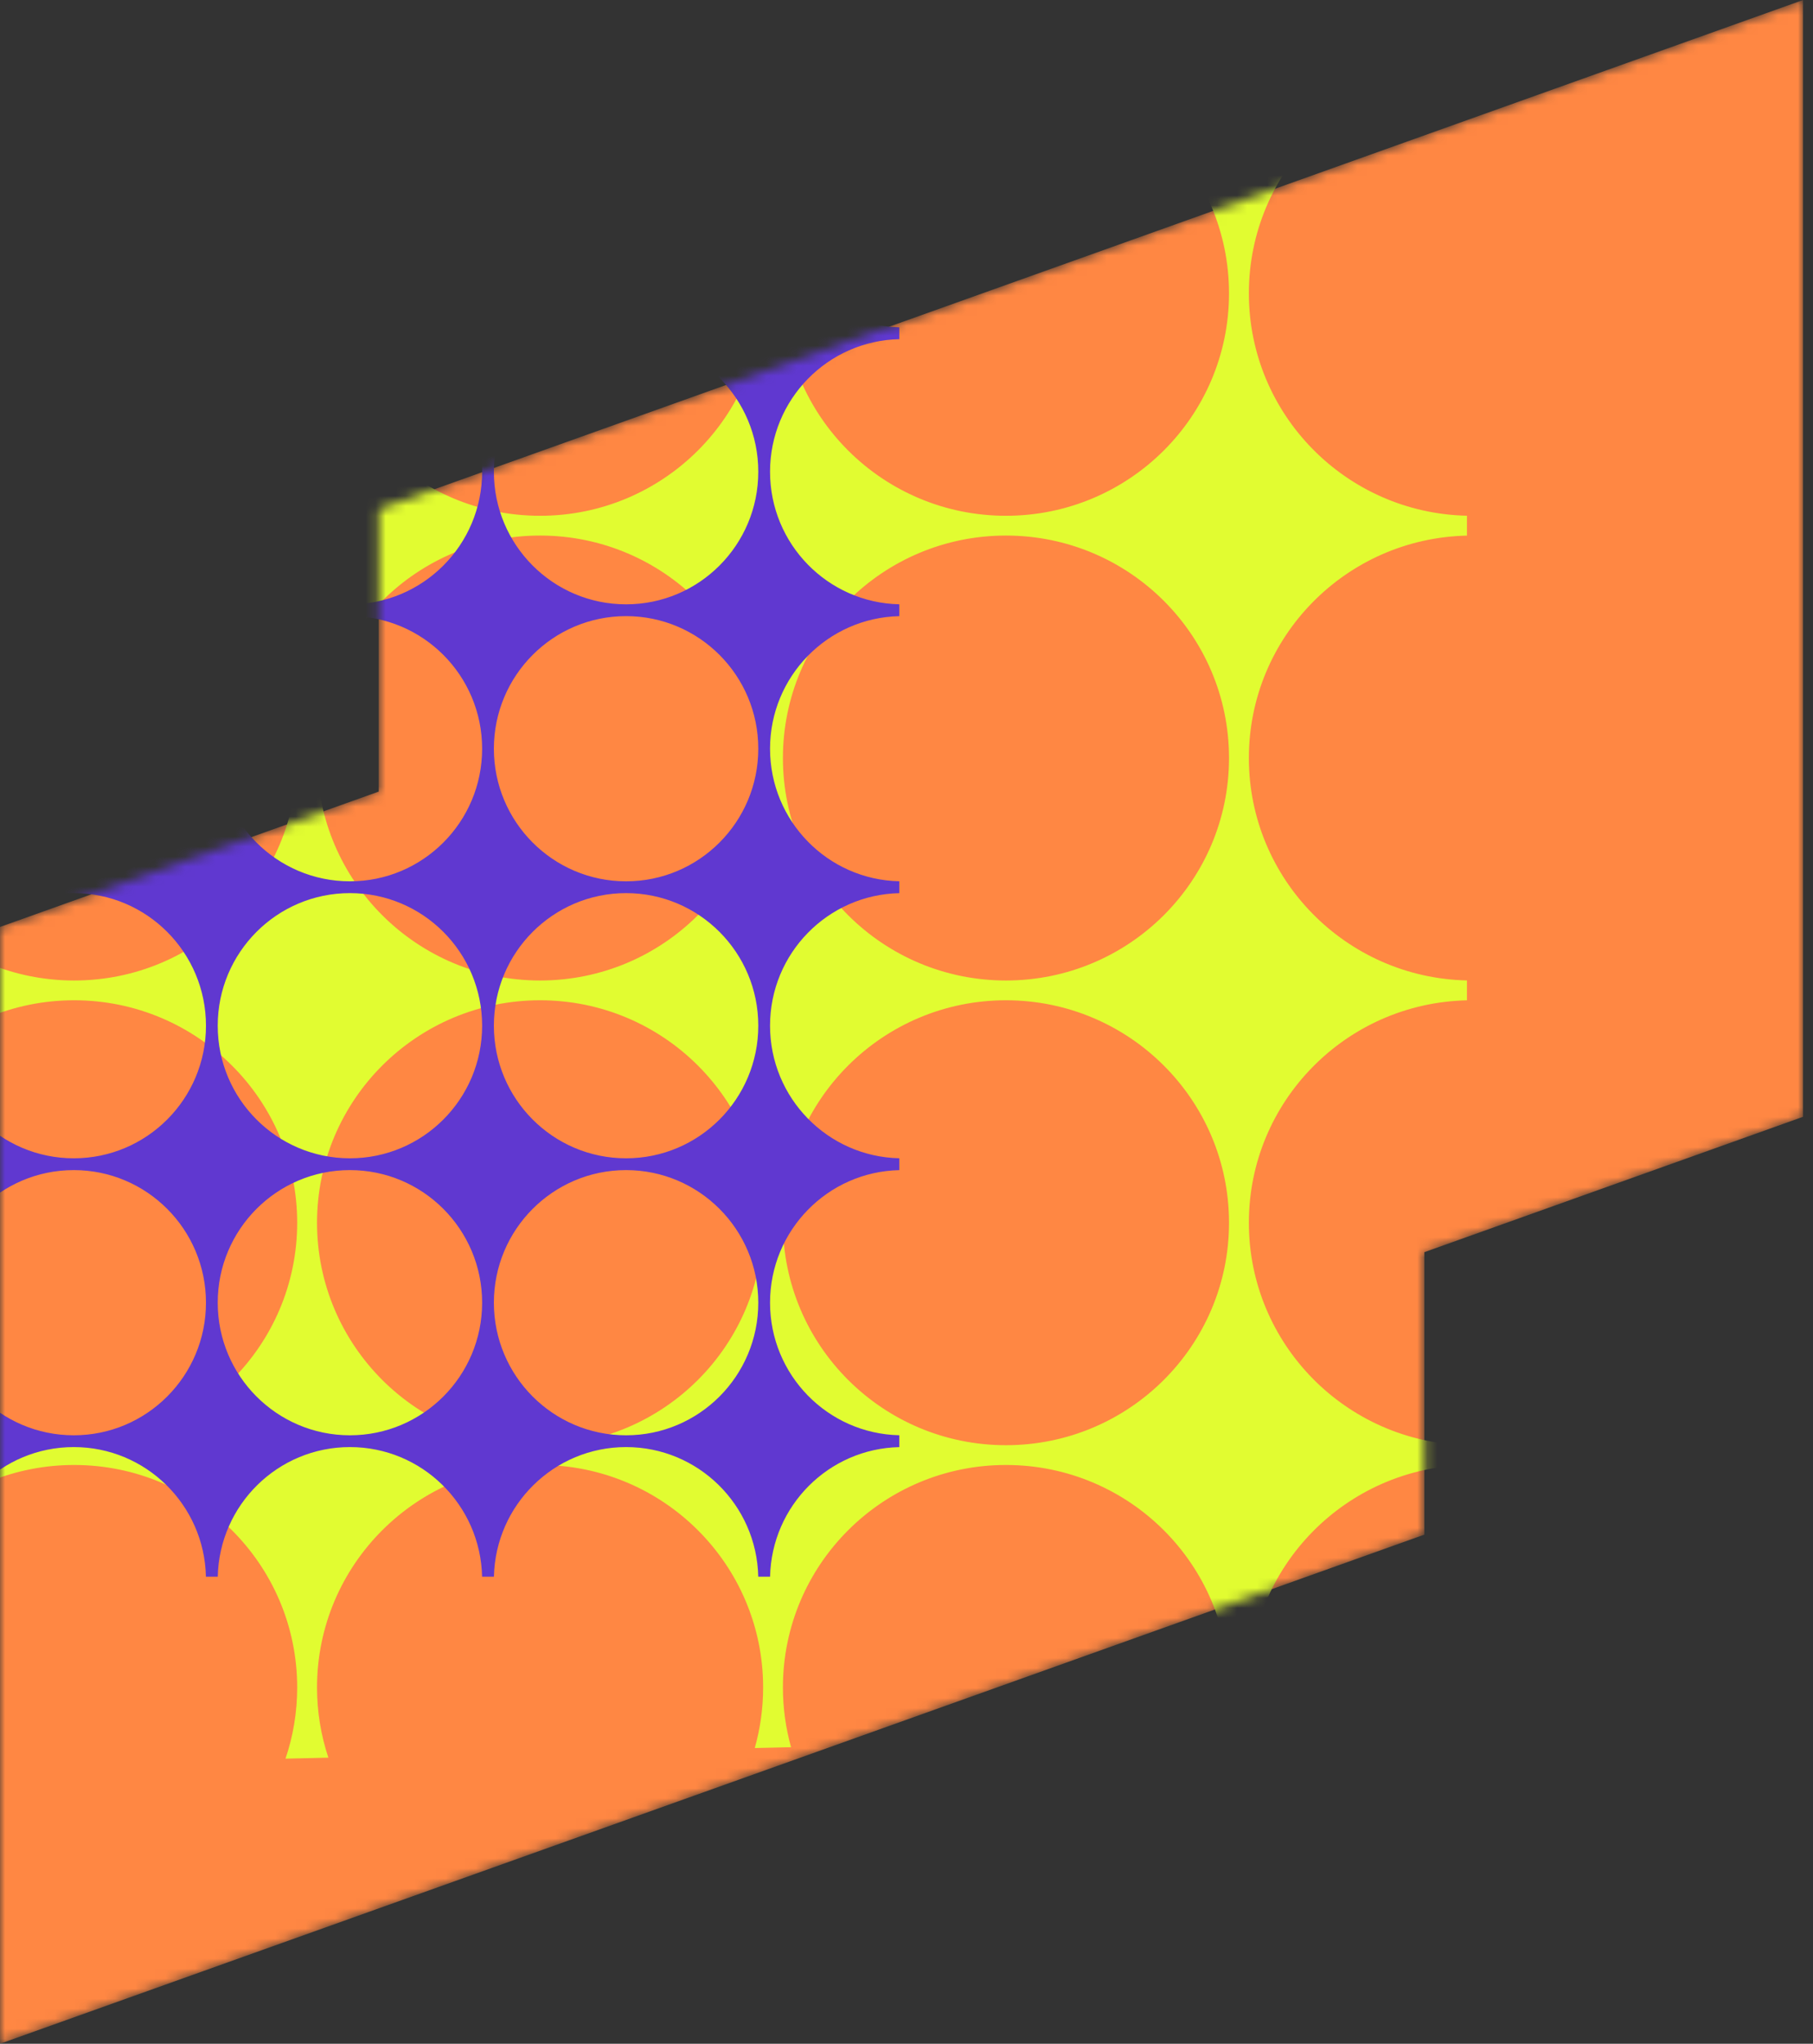 <svg width="181" height="204" viewBox="0 0 181 204" fill="none" xmlns="http://www.w3.org/2000/svg">
<rect x="0" y="0" width="181" height="204" fill="#333333" stroke="none"/>
<mask id="mask0" mask-type="alpha" maskUnits="userSpaceOnUse" x="0" y="0" width="181" height="204">
<path fill-rule="evenodd" clip-rule="evenodd" d="M180.007 0L37.808 50.82V79.013L0 92.525V204L142.2 153.18V124.987L180.007 111.475V0Z" fill="#ADD5E5"/>
</mask>
<g mask="url(#mask0)">
<path fill-rule="evenodd" clip-rule="evenodd" d="M180.007 0L37.808 50.82V79.013L0 92.525V204L142.2 153.18V124.987L180.007 111.475V0Z" fill="#FF8743"/>
<path fill-rule="evenodd" clip-rule="evenodd" d="M146.452 146.233L146.452 144.249C134.383 143.986 124.68 134.147 124.68 122.049C124.68 109.95 134.383 100.111 146.452 99.848L146.452 97.863C134.383 97.6 124.68 87.762 124.68 75.663C124.68 63.564 134.383 53.726 146.452 53.463L146.452 51.478C134.383 51.215 124.68 41.376 124.68 29.277C124.68 17.179 134.383 7.34 146.452 7.077L146.452 5.093C134.383 4.83 124.68 -5.009 124.68 -17.108C124.68 -29.206 134.383 -39.045 146.452 -39.308L146.452 -41.293C134.547 -41.552 124.945 -51.128 124.686 -63L122.693 -63C122.43 -50.964 112.563 -41.288 100.43 -41.288C88.298 -41.288 78.431 -50.964 78.168 -63L76.181 -63C75.918 -50.964 66.052 -41.288 53.919 -41.288C41.786 -41.288 31.919 -50.964 31.656 -63L29.664 -63C29.4 -50.964 19.534 -41.288 7.401 -41.288C-4.732 -41.288 -14.598 -50.964 -14.861 -63L-16.854 -63C-17.117 -50.964 -26.984 -41.288 -39.116 -41.288C-51.249 -41.288 -61.116 -50.964 -61.379 -63L-63.363 -63C-63.607 -51.845 -72.1 -42.717 -83.001 -41.44L-82.217 -39.055C-71.537 -37.419 -63.357 -28.216 -63.357 -17.108C-63.357 -10.986 -65.841 -5.443 -69.859 -1.427L-61.047 25.405C-59.21 14.987 -50.09 7.072 -39.116 7.072C-26.818 7.072 -16.849 17.013 -16.849 29.277C-16.849 41.541 -26.818 51.483 -39.116 51.483C-45.085 51.483 -50.505 49.141 -54.503 45.329L-50.759 56.73C-47.371 54.654 -43.384 53.457 -39.116 53.457C-26.818 53.457 -16.849 63.399 -16.849 75.663C-16.849 87.308 -25.837 96.859 -37.273 97.794L-36.552 99.989C-25.462 101.257 -16.849 110.65 -16.849 122.049C-16.849 128.476 -19.587 134.265 -23.963 138.32L-14.767 166.319C-13.699 155.047 -4.182 146.228 7.401 146.228C19.699 146.228 29.669 156.17 29.669 168.434C29.669 170.919 29.259 173.31 28.504 175.541L32.783 175.444C32.049 173.241 31.651 170.883 31.651 168.434C31.651 156.17 41.621 146.228 53.919 146.228C66.217 146.228 76.186 156.17 76.186 168.434C76.186 170.53 75.895 172.559 75.351 174.482L78.975 174.4C78.446 172.501 78.163 170.501 78.163 168.434C78.163 156.17 88.132 146.228 100.43 146.228C112.729 146.228 122.698 156.17 122.698 168.434C122.698 170.15 122.503 171.82 122.134 173.424L125.229 173.354C124.87 171.771 124.68 170.125 124.68 168.434C124.68 156.335 134.383 146.496 146.452 146.233ZM100.43 5.098C88.132 5.098 78.163 -4.844 78.163 -17.108C78.163 -29.372 88.132 -39.313 100.43 -39.313C112.729 -39.313 122.698 -29.372 122.698 -17.108C122.698 -4.844 112.729 5.098 100.43 5.098ZM-14.867 -17.108C-14.867 -4.844 -4.897 5.098 7.401 5.098C19.699 5.098 29.669 -4.844 29.669 -17.108C29.669 -29.372 19.699 -39.313 7.401 -39.313C-4.897 -39.313 -14.867 -29.372 -14.867 -17.108ZM53.919 5.098C41.621 5.098 31.651 -4.844 31.651 -17.108C31.651 -29.372 41.621 -39.313 53.919 -39.313C66.217 -39.313 76.186 -29.372 76.186 -17.108C76.186 -4.844 66.217 5.098 53.919 5.098ZM-61.384 -17.108C-61.384 -4.844 -51.415 5.098 -39.116 5.098C-26.818 5.098 -16.849 -4.844 -16.849 -17.108C-16.849 -29.372 -26.818 -39.313 -39.116 -39.313C-51.415 -39.313 -61.384 -29.372 -61.384 -17.108ZM100.43 51.483C88.132 51.483 78.163 41.541 78.163 29.277C78.163 17.013 88.132 7.072 100.43 7.072C112.729 7.072 122.698 17.013 122.698 29.277C122.698 41.541 112.729 51.483 100.43 51.483ZM-14.867 29.277C-14.867 41.541 -4.897 51.483 7.401 51.483C19.699 51.483 29.669 41.541 29.669 29.277C29.669 17.013 19.699 7.072 7.401 7.072C-4.897 7.072 -14.867 17.013 -14.867 29.277ZM53.919 51.483C41.621 51.483 31.651 41.541 31.651 29.277C31.651 17.013 41.621 7.072 53.919 7.072C66.217 7.072 76.186 17.013 76.186 29.277C76.186 41.541 66.217 51.483 53.919 51.483ZM100.43 97.869C88.132 97.869 78.163 87.927 78.163 75.663C78.163 63.399 88.132 53.457 100.43 53.457C112.729 53.457 122.698 63.399 122.698 75.663C122.698 87.927 112.729 97.869 100.43 97.869ZM-14.867 75.663C-14.867 87.927 -4.897 97.869 7.401 97.869C19.699 97.869 29.669 87.927 29.669 75.663C29.669 63.399 19.699 53.457 7.401 53.457C-4.897 53.457 -14.867 63.399 -14.867 75.663ZM53.919 97.869C41.621 97.869 31.651 87.927 31.651 75.663C31.651 63.399 41.621 53.457 53.919 53.457C66.217 53.457 76.186 63.399 76.186 75.663C76.186 87.927 66.217 97.869 53.919 97.869ZM100.43 144.254C88.132 144.254 78.163 134.313 78.163 122.049C78.163 109.785 88.132 99.843 100.43 99.843C112.729 99.843 122.698 109.785 122.698 122.049C122.698 134.313 112.729 144.254 100.43 144.254ZM-14.867 122.049C-14.867 134.313 -4.897 144.254 7.401 144.254C19.699 144.254 29.669 134.313 29.669 122.049C29.669 109.785 19.699 99.843 7.401 99.843C-4.897 99.843 -14.867 109.785 -14.867 122.049ZM53.919 144.254C41.621 144.254 31.651 134.313 31.651 122.049C31.651 109.785 41.621 99.843 53.919 99.843C66.217 99.843 76.186 109.785 76.186 122.049C76.186 134.313 66.217 144.254 53.919 144.254Z" fill="#E1FC31"/>
<path fill-rule="evenodd" clip-rule="evenodd" d="M-34.58 157.38L-33.401 157.38C-33.244 150.207 -27.396 144.441 -20.206 144.441C-13.016 144.441 -7.168 150.207 -7.011 157.38L-5.831 157.38C-5.674 150.207 0.173 144.441 7.364 144.441C14.554 144.441 20.402 150.207 20.559 157.38L21.739 157.38C21.897 150.207 27.744 144.441 34.934 144.441C42.125 144.441 47.972 150.207 48.13 157.38L49.31 157.38C49.467 150.207 55.315 144.441 62.505 144.441C69.695 144.441 75.543 150.207 75.7 157.38L76.88 157.38C77.036 150.305 82.727 144.599 89.782 144.445L89.782 143.261C82.628 143.105 76.877 137.241 76.877 130.029C76.877 122.818 82.628 116.954 89.782 116.797L89.782 115.614C82.628 115.458 76.877 109.593 76.877 102.382C76.877 95.17 82.628 89.306 89.782 89.15L89.782 87.966C82.628 87.81 76.877 81.946 76.877 74.734C76.877 67.523 82.628 61.659 89.782 61.502L89.782 60.319C82.628 60.163 76.877 54.298 76.877 47.087C76.877 39.876 82.628 34.011 89.782 33.855L89.782 32.672C83.152 32.527 77.727 27.479 76.968 21L75.55 21.465C74.577 27.813 69.107 32.675 62.505 32.675C58.867 32.675 55.572 31.198 53.184 28.811L37.229 34.051C43.424 35.14 48.133 40.562 48.133 47.087C48.133 54.397 42.224 60.322 34.934 60.322C27.645 60.322 21.736 54.397 21.736 47.087C21.736 43.537 23.13 40.313 25.399 37.936L18.615 40.164C19.85 42.178 20.562 44.549 20.562 47.087C20.562 54.397 14.653 60.322 7.364 60.322C0.441 60.322 -5.236 54.978 -5.79 48.179L-7.094 48.608C-7.846 55.201 -13.43 60.322 -20.206 60.322C-24.027 60.322 -27.47 58.694 -29.88 56.091L-46.525 61.558C-39.822 62.189 -34.577 67.847 -34.577 74.734C-34.577 82.044 -40.486 87.97 -47.775 87.97C-49.253 87.97 -50.673 87.726 -52 87.277L-51.942 89.82C-50.632 89.383 -49.231 89.147 -47.775 89.147C-40.486 89.147 -34.577 95.072 -34.577 102.382C-34.577 109.692 -40.486 115.617 -47.775 115.617C-49.021 115.617 -50.227 115.444 -51.37 115.12L-51.322 117.277C-50.193 116.962 -49.004 116.794 -47.775 116.794C-40.486 116.794 -34.577 122.72 -34.577 130.029C-34.577 137.339 -40.486 143.265 -47.775 143.265C-48.795 143.265 -49.788 143.149 -50.742 142.929L-50.7 144.768C-49.759 144.554 -48.78 144.441 -47.775 144.441C-40.585 144.441 -34.737 150.207 -34.58 157.38ZM49.306 130.029C49.306 122.72 55.216 116.794 62.505 116.794C69.794 116.794 75.703 122.72 75.703 130.029C75.703 137.339 69.794 143.265 62.505 143.265C55.216 143.265 49.306 137.339 49.306 130.029ZM62.505 61.499C55.216 61.499 49.306 67.425 49.306 74.734C49.306 82.044 55.216 87.97 62.505 87.97C69.794 87.97 75.703 82.044 75.703 74.734C75.703 67.425 69.794 61.499 62.505 61.499ZM49.306 102.382C49.306 95.072 55.216 89.147 62.505 89.147C69.794 89.147 75.703 95.072 75.703 102.382C75.703 109.692 69.794 115.617 62.505 115.617C55.216 115.617 49.306 109.692 49.306 102.382ZM62.505 33.852C55.216 33.852 49.306 39.777 49.306 47.087C49.306 54.397 55.216 60.322 62.505 60.322C69.794 60.322 75.703 54.397 75.703 47.087C75.703 39.777 69.794 33.852 62.505 33.852ZM21.736 130.029C21.736 122.72 27.645 116.794 34.934 116.794C42.224 116.794 48.133 122.72 48.133 130.029C48.133 137.339 42.224 143.265 34.934 143.265C27.645 143.265 21.736 137.339 21.736 130.029ZM34.934 61.499C27.645 61.499 21.736 67.425 21.736 74.734C21.736 82.044 27.645 87.97 34.934 87.97C42.224 87.97 48.133 82.044 48.133 74.734C48.133 67.425 42.224 61.499 34.934 61.499ZM21.736 102.382C21.736 95.072 27.645 89.147 34.934 89.147C42.224 89.147 48.133 95.072 48.133 102.382C48.133 109.692 42.224 115.617 34.934 115.617C27.645 115.617 21.736 109.692 21.736 102.382ZM-5.834 130.029C-5.834 122.72 0.075 116.794 7.365 116.794C14.654 116.794 20.563 122.72 20.563 130.029C20.563 137.339 14.654 143.265 7.365 143.265C0.075 143.265 -5.834 137.339 -5.834 130.029ZM7.365 61.499C0.075 61.499 -5.834 67.425 -5.834 74.734C-5.834 82.044 0.075 87.97 7.365 87.97C14.654 87.97 20.563 82.044 20.563 74.734C20.563 67.425 14.654 61.499 7.365 61.499ZM-5.834 102.382C-5.834 95.072 0.075 89.147 7.365 89.147C14.654 89.147 20.563 95.072 20.563 102.382C20.563 109.692 14.654 115.617 7.365 115.617C0.075 115.617 -5.834 109.692 -5.834 102.382ZM-33.404 130.029C-33.404 122.72 -27.495 116.794 -20.206 116.794C-12.917 116.794 -7.008 122.72 -7.008 130.029C-7.008 137.339 -12.917 143.265 -20.206 143.265C-27.495 143.265 -33.404 137.339 -33.404 130.029ZM-20.206 61.499C-27.495 61.499 -33.404 67.425 -33.404 74.734C-33.404 82.044 -27.495 87.97 -20.206 87.97C-12.917 87.97 -7.008 82.044 -7.008 74.734C-7.008 67.425 -12.917 61.499 -20.206 61.499ZM-33.404 102.382C-33.404 95.072 -27.495 89.147 -20.206 89.147C-12.917 89.147 -7.008 95.072 -7.008 102.382C-7.008 109.692 -12.917 115.617 -20.206 115.617C-27.495 115.617 -33.404 109.692 -33.404 102.382Z" fill="#6038D0"/>
</g>
</svg>
